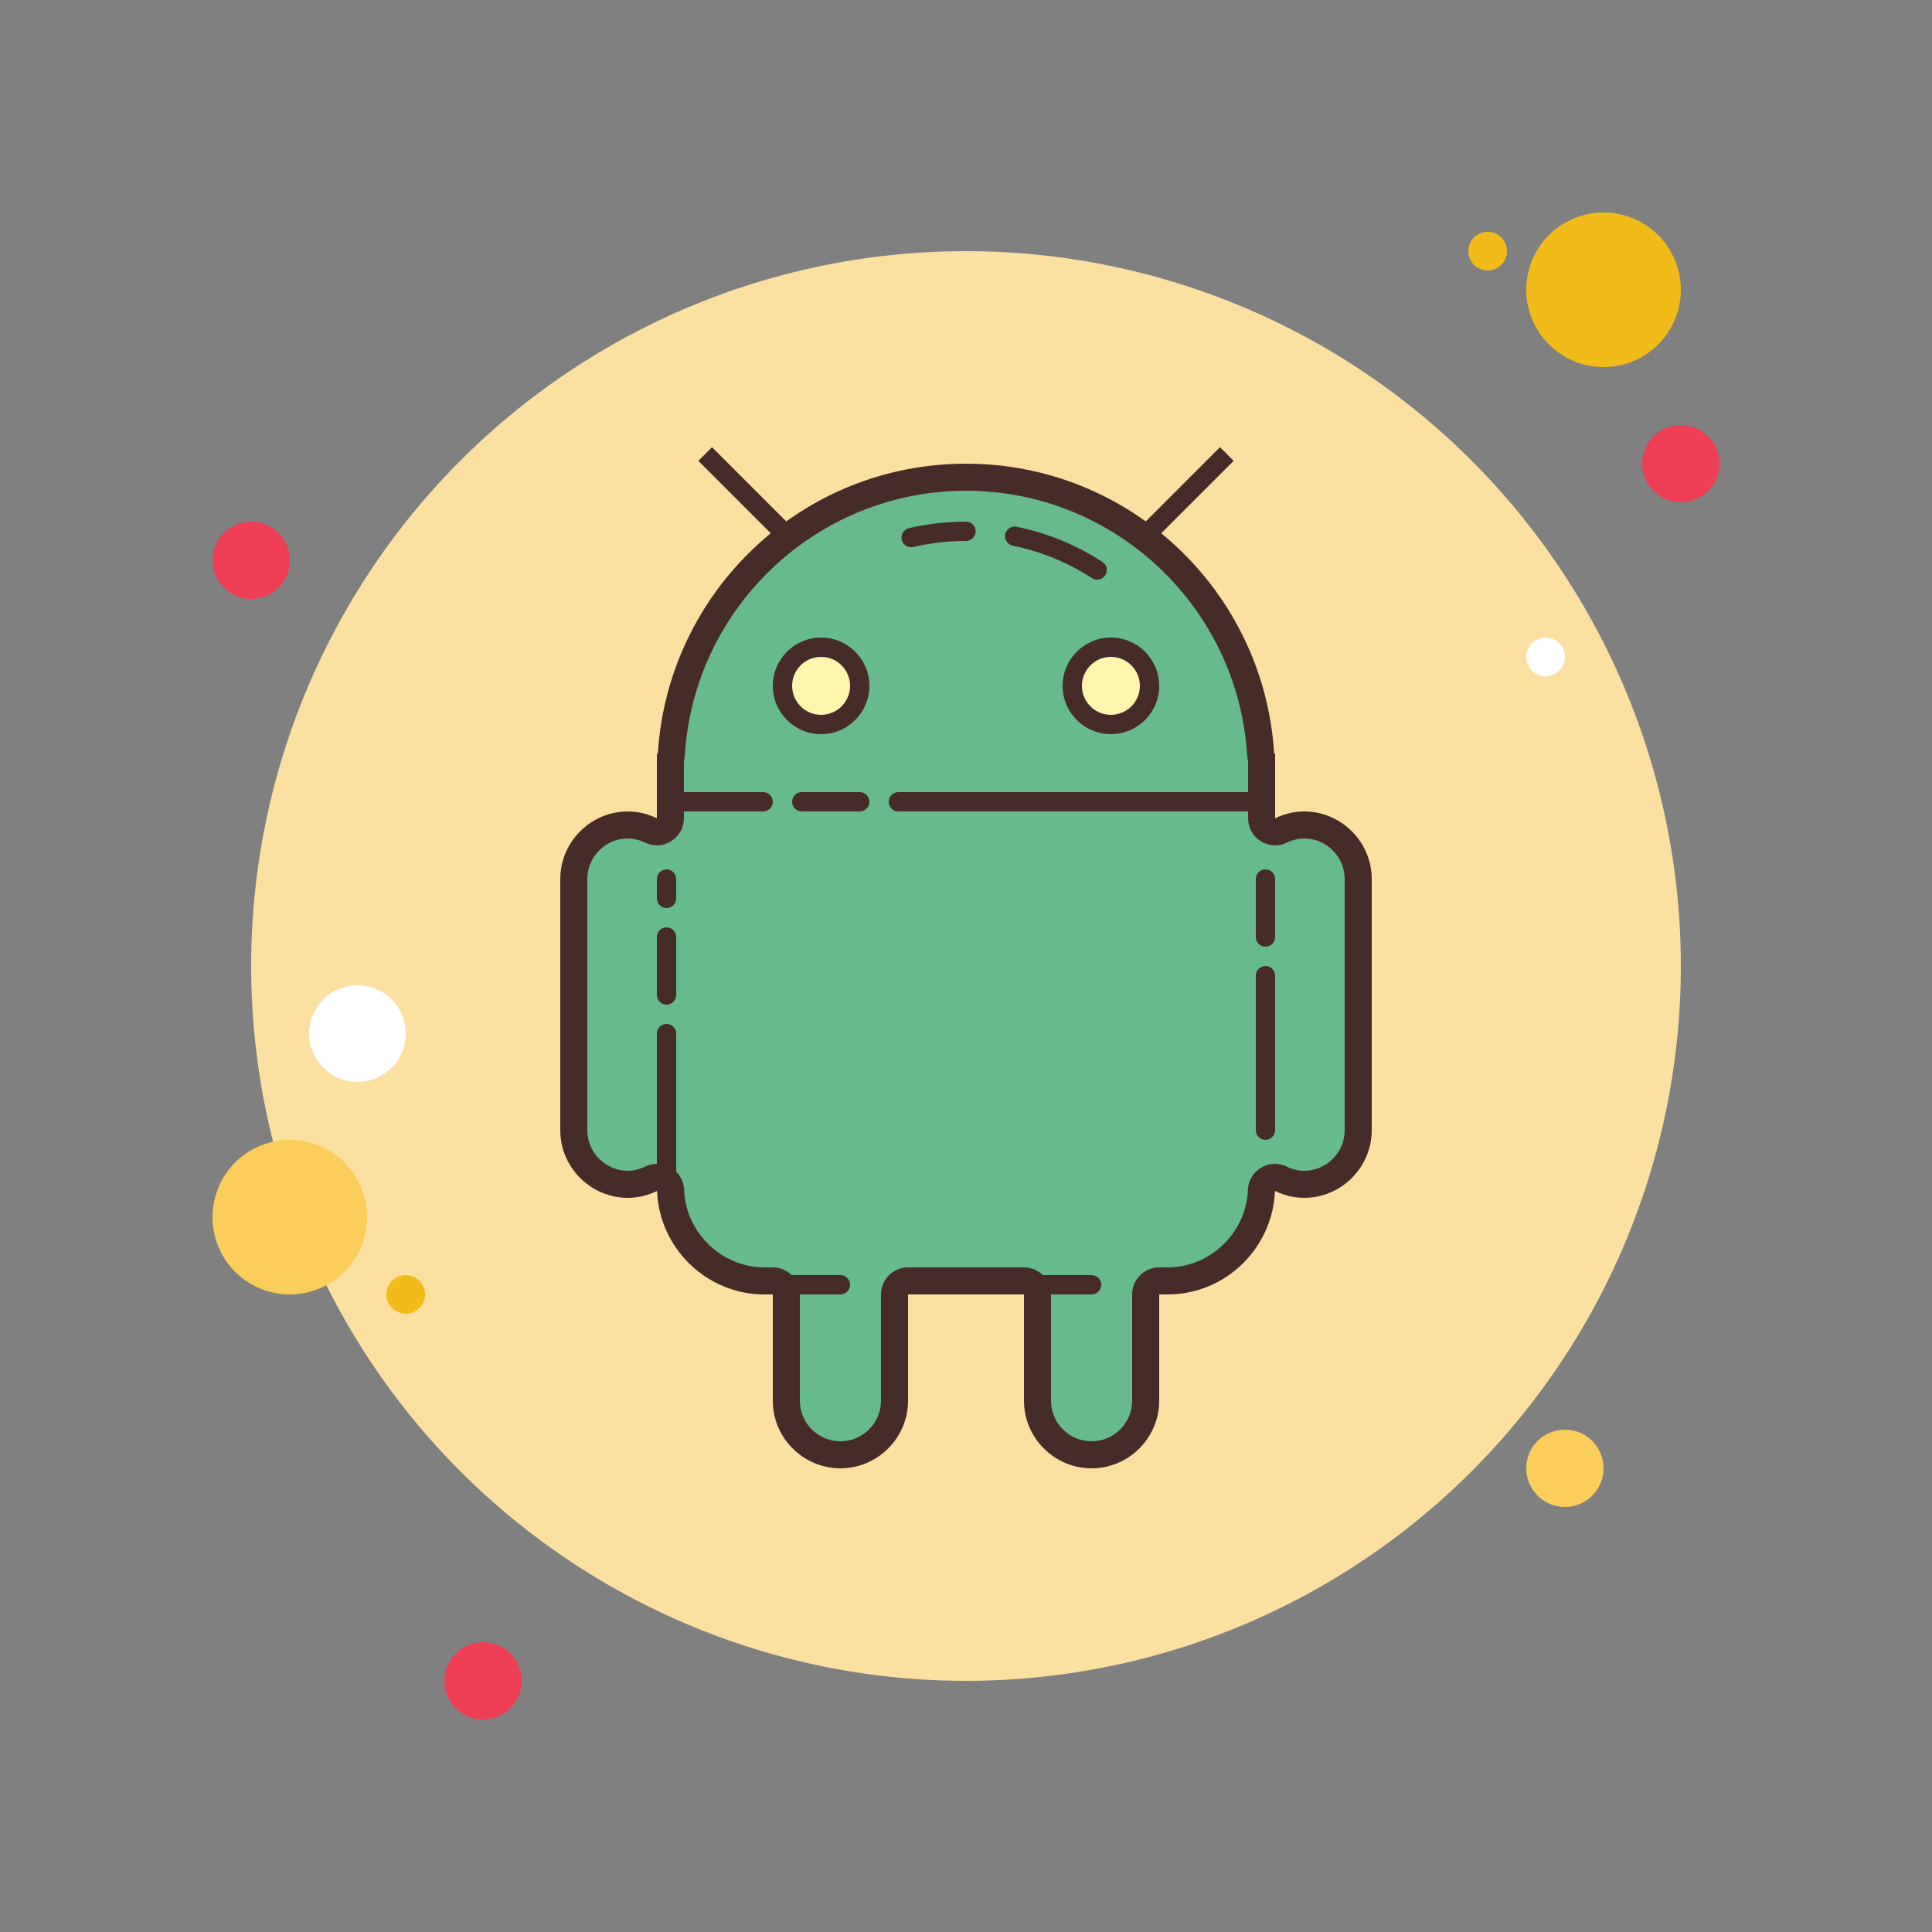 <svg xmlns="http://www.w3.org/2000/svg" viewBox="0 0 100 100" width="100px" height="100px"><rect x="0" y="0" width="100" height="100" fill="#808080" stroke="none"/><path fill="#ee3e54" d="M13 27A2 2 0 1 0 13 31A2 2 0 1 0 13 27Z"/><path fill="#f1bc19" d="M77 12A1 1 0 1 0 77 14A1 1 0 1 0 77 12Z"/><path fill="#fce0a2" d="M50 13A37 37 0 1 0 50 87A37 37 0 1 0 50 13Z"/><path fill="#f1bc19" d="M83 11A4 4 0 1 0 83 19A4 4 0 1 0 83 11Z"/><path fill="#ee3e54" d="M87 22A2 2 0 1 0 87 26A2 2 0 1 0 87 22Z"/><path fill="#fbcd59" d="M81 74A2 2 0 1 0 81 78 2 2 0 1 0 81 74zM15 59A4 4 0 1 0 15 67 4 4 0 1 0 15 59z"/><path fill="#ee3e54" d="M25 85A2 2 0 1 0 25 89A2 2 0 1 0 25 85Z"/><path fill="#fff" d="M18.5 51A2.5 2.5 0 1 0 18.5 56A2.5 2.5 0 1 0 18.5 51Z"/><path fill="#f1bc19" d="M21 66A1 1 0 1 0 21 68A1 1 0 1 0 21 66Z"/><path fill="#fff" d="M80 33A1 1 0 1 0 80 35A1 1 0 1 0 80 33Z"/><path fill="#67ba8c" d="M56.5,75.3c-1.544,0-2.8-1.256-2.8-2.8V67c0-0.387-0.313-0.7-0.7-0.7h-6 c-0.387,0-0.7,0.313-0.7,0.7v5.5c0,1.544-1.256,2.8-2.8,2.8s-2.8-1.256-2.8-2.8V67c0-0.387-0.313-0.7-0.7-0.7h-0.435 c-2.581,0-4.759-2.102-4.855-4.685c-0.009-0.236-0.136-0.452-0.339-0.573c-0.11-0.066-0.235-0.101-0.36-0.101 c-0.104,0-0.208,0.023-0.305,0.07C33.311,61.203,32.904,61.3,32.5,61.3c-1.544,0-2.8-1.256-2.8-2.8v-13c0-1.544,1.256-2.8,2.8-2.8 c0.403,0,0.806,0.096,1.195,0.283c0.097,0.047,0.201,0.07,0.305,0.07c0.13,0,0.259-0.036,0.372-0.107 c0.204-0.128,0.328-0.352,0.328-0.593v-3.104c0.027-0.064,0.045-0.134,0.049-0.206C35.248,31,41.946,24.7,50,24.7 S64.752,31,65.251,39.043c0.004,0.077,0.021,0.151,0.049,0.219v3.092c0,0.241,0.124,0.465,0.328,0.593 c0.113,0.071,0.242,0.107,0.372,0.107c0.104,0,0.208-0.023,0.305-0.07c0.39-0.188,0.792-0.283,1.195-0.283 c1.544,0,2.8,1.256,2.8,2.8v13c0,1.544-1.256,2.8-2.8,2.8c-0.404,0-0.811-0.097-1.206-0.288c-0.097-0.047-0.2-0.07-0.305-0.07 c-0.125,0-0.25,0.034-0.36,0.101c-0.203,0.121-0.33,0.337-0.339,0.573c-0.097,2.583-2.274,4.685-4.855,4.685H60 c-0.387,0-0.7,0.313-0.7,0.7v5.5C59.3,74.044,58.044,75.3,56.5,75.3z"/><path fill="#472b29" d="M50,25.4c7.684,0,14.076,6.012,14.552,13.687c0.006,0.099,0.022,0.195,0.048,0.287v2.979 c0,0.481,0.247,0.929,0.655,1.185c0.227,0.143,0.486,0.215,0.745,0.215c0.207,0,0.414-0.046,0.607-0.138 c0.296-0.143,0.597-0.215,0.893-0.215c1.158,0,2.1,0.942,2.1,2.1v13c0,1.158-0.942,2.1-2.1,2.1c-0.298,0-0.601-0.073-0.9-0.218 c-0.193-0.094-0.402-0.14-0.611-0.14c-0.25,0-0.5,0.067-0.721,0.2c-0.405,0.244-0.66,0.676-0.678,1.148 c-0.082,2.211-1.947,4.011-4.156,4.011H60c-0.773,0-1.4,0.627-1.4,1.4v5.5c0,1.158-0.942,2.1-2.1,2.1s-2.1-0.942-2.1-2.1V67 c0-0.773-0.627-1.4-1.4-1.4h-6c-0.773,0-1.4,0.627-1.4,1.4v5.5c0,1.158-0.942,2.1-2.1,2.1s-2.1-0.942-2.1-2.1V67 c0-0.773-0.627-1.4-1.4-1.4h-0.435c-2.209,0-4.073-1.799-4.156-4.011c-0.018-0.473-0.273-0.905-0.678-1.148 c-0.221-0.133-0.471-0.2-0.721-0.2c-0.208,0-0.418,0.046-0.611,0.14c-0.299,0.145-0.601,0.218-0.9,0.218 c-1.158,0-2.1-0.942-2.1-2.1v-13c0-1.158,0.942-2.1,2.1-2.1c0.297,0,0.597,0.072,0.893,0.215c0.192,0.093,0.4,0.138,0.607,0.138 c0.26,0,0.518-0.072,0.745-0.215c0.408-0.256,0.655-0.704,0.655-1.185v-2.979c0.025-0.092,0.042-0.188,0.048-0.287 C35.924,31.412,42.316,25.4,50,25.4 M50,24c-8.499,0-15.431,6.632-15.95,15H34v3.353C33.543,42.133,33.038,42,32.5,42 c-1.925,0-3.5,1.575-3.5,3.5v13c0,1.925,1.575,3.5,3.5,3.5c0.543,0,1.051-0.136,1.51-0.359C34.121,64.607,36.574,67,39.565,67H40 v5.5c0,1.925,1.575,3.5,3.5,3.5s3.5-1.575,3.5-3.5V67h6v5.5c0,1.925,1.575,3.5,3.5,3.5s3.5-1.575,3.5-3.5V67h0.435 c2.991,0,5.444-2.393,5.555-5.359C66.449,61.864,66.957,62,67.5,62c1.925,0,3.5-1.575,3.5-3.5v-13c0-1.925-1.575-3.5-3.5-3.5 c-0.538,0-1.043,0.133-1.5,0.353V39h-0.05C65.431,30.632,58.499,24,50,24L50,24z"/><path fill="#fff6ae" d="M42.5 33.5A2 2 0 1 0 42.5 37.5A2 2 0 1 0 42.5 33.5Z"/><path fill="#472b29" d="M42.5,38c-1.379,0-2.5-1.121-2.5-2.5s1.121-2.5,2.5-2.5s2.5,1.121,2.5,2.5S43.879,38,42.5,38z M42.5,34c-0.827,0-1.5,0.673-1.5,1.5s0.673,1.5,1.5,1.5s1.5-0.673,1.5-1.5S43.327,34,42.5,34z"/><path fill="#fff6ae" d="M57.5 33.5A2 2 0 1 0 57.5 37.5A2 2 0 1 0 57.5 33.5Z"/><path fill="#472b29" d="M57.5,38c-1.379,0-2.5-1.121-2.5-2.5s1.121-2.5,2.5-2.5s2.5,1.121,2.5,2.5S58.879,38,57.5,38z M57.5,34c-0.827,0-1.5,0.673-1.5,1.5s0.673,1.5,1.5,1.5s1.5-0.673,1.5-1.5S58.327,34,57.5,34z"/><path fill="#472b29" d="M38 22.672H39V28.329H38z" transform="rotate(-45.001 38.5 25.5)"/><g><path fill="#472b29" d="M58.672 25H64.329V26H58.672z" transform="rotate(-45.001 61.5 25.5)"/></g><g><path fill="#472b29" d="M34.5,62c-0.276,0-0.5-0.224-0.5-0.5v-8c0-0.276,0.224-0.5,0.5-0.5s0.5,0.224,0.5,0.5v8 C35,61.776,34.776,62,34.5,62z"/></g><g><path fill="#472b29" d="M34.5,52c-0.276,0-0.5-0.224-0.5-0.5v-3c0-0.276,0.224-0.5,0.5-0.5s0.5,0.224,0.5,0.5v3 C35,51.776,34.776,52,34.5,52z"/></g><g><path fill="#472b29" d="M65.5,59c-0.276,0-0.5-0.224-0.5-0.5v-8c0-0.276,0.224-0.5,0.5-0.5s0.5,0.224,0.5,0.5v8 C66,58.776,65.776,59,65.5,59z"/></g><g><path fill="#472b29" d="M65.5,49c-0.276,0-0.5-0.224-0.5-0.5v-3c0-0.276,0.224-0.5,0.5-0.5s0.5,0.224,0.5,0.5v3 C66,48.776,65.776,49,65.5,49z"/></g><g><path fill="#472b29" d="M65.5,42h-19c-0.276,0-0.5-0.224-0.5-0.5s0.224-0.5,0.5-0.5h19c0.276,0,0.5,0.224,0.5,0.5 S65.776,42,65.5,42z"/></g><g><path fill="#472b29" d="M44.5,42h-3c-0.276,0-0.5-0.224-0.5-0.5s0.224-0.5,0.5-0.5h3c0.276,0,0.5,0.224,0.5,0.5 S44.776,42,44.5,42z"/></g><g><path fill="#472b29" d="M43.5,67h-3c-0.276,0-0.5-0.224-0.5-0.5s0.224-0.5,0.5-0.5h3c0.276,0,0.5,0.224,0.5,0.5 S43.776,67,43.5,67z"/></g><g><path fill="#472b29" d="M56.5,67h-3c-0.276,0-0.5-0.224-0.5-0.5s0.224-0.5,0.5-0.5h3c0.276,0,0.5,0.224,0.5,0.5 S56.776,67,56.5,67z"/></g><g><path fill="#472b29" d="M39.5,42h-5c-0.276,0-0.5-0.224-0.5-0.5s0.224-0.5,0.5-0.5h5c0.276,0,0.5,0.224,0.5,0.5 S39.776,42,39.5,42z"/></g><g><path fill="#472b29" d="M34.5,47c-0.276,0-0.5-0.224-0.5-0.5v-1c0-0.276,0.224-0.5,0.5-0.5s0.5,0.224,0.5,0.5v1 C35,46.776,34.776,47,34.5,47z"/></g><g><path fill="#472b29" d="M56.789,30.003c-0.094,0-0.188-0.026-0.271-0.08c-1.258-0.815-2.637-1.38-4.099-1.679 c-0.271-0.056-0.444-0.32-0.39-0.591c0.056-0.271,0.324-0.446,0.591-0.39c1.584,0.324,3.078,0.937,4.44,1.819 c0.232,0.15,0.298,0.46,0.148,0.691C57.113,29.923,56.952,30.003,56.789,30.003z"/></g><g><path fill="#472b29" d="M47.161,28.324c-0.228,0-0.434-0.156-0.487-0.387c-0.063-0.27,0.105-0.538,0.374-0.601 C48.011,27.113,49.004,27,50,27c0.276,0,0.5,0.224,0.5,0.5S50.276,28,50,28c-0.92,0-1.837,0.104-2.726,0.312 C47.236,28.32,47.198,28.324,47.161,28.324z"/></g></svg>